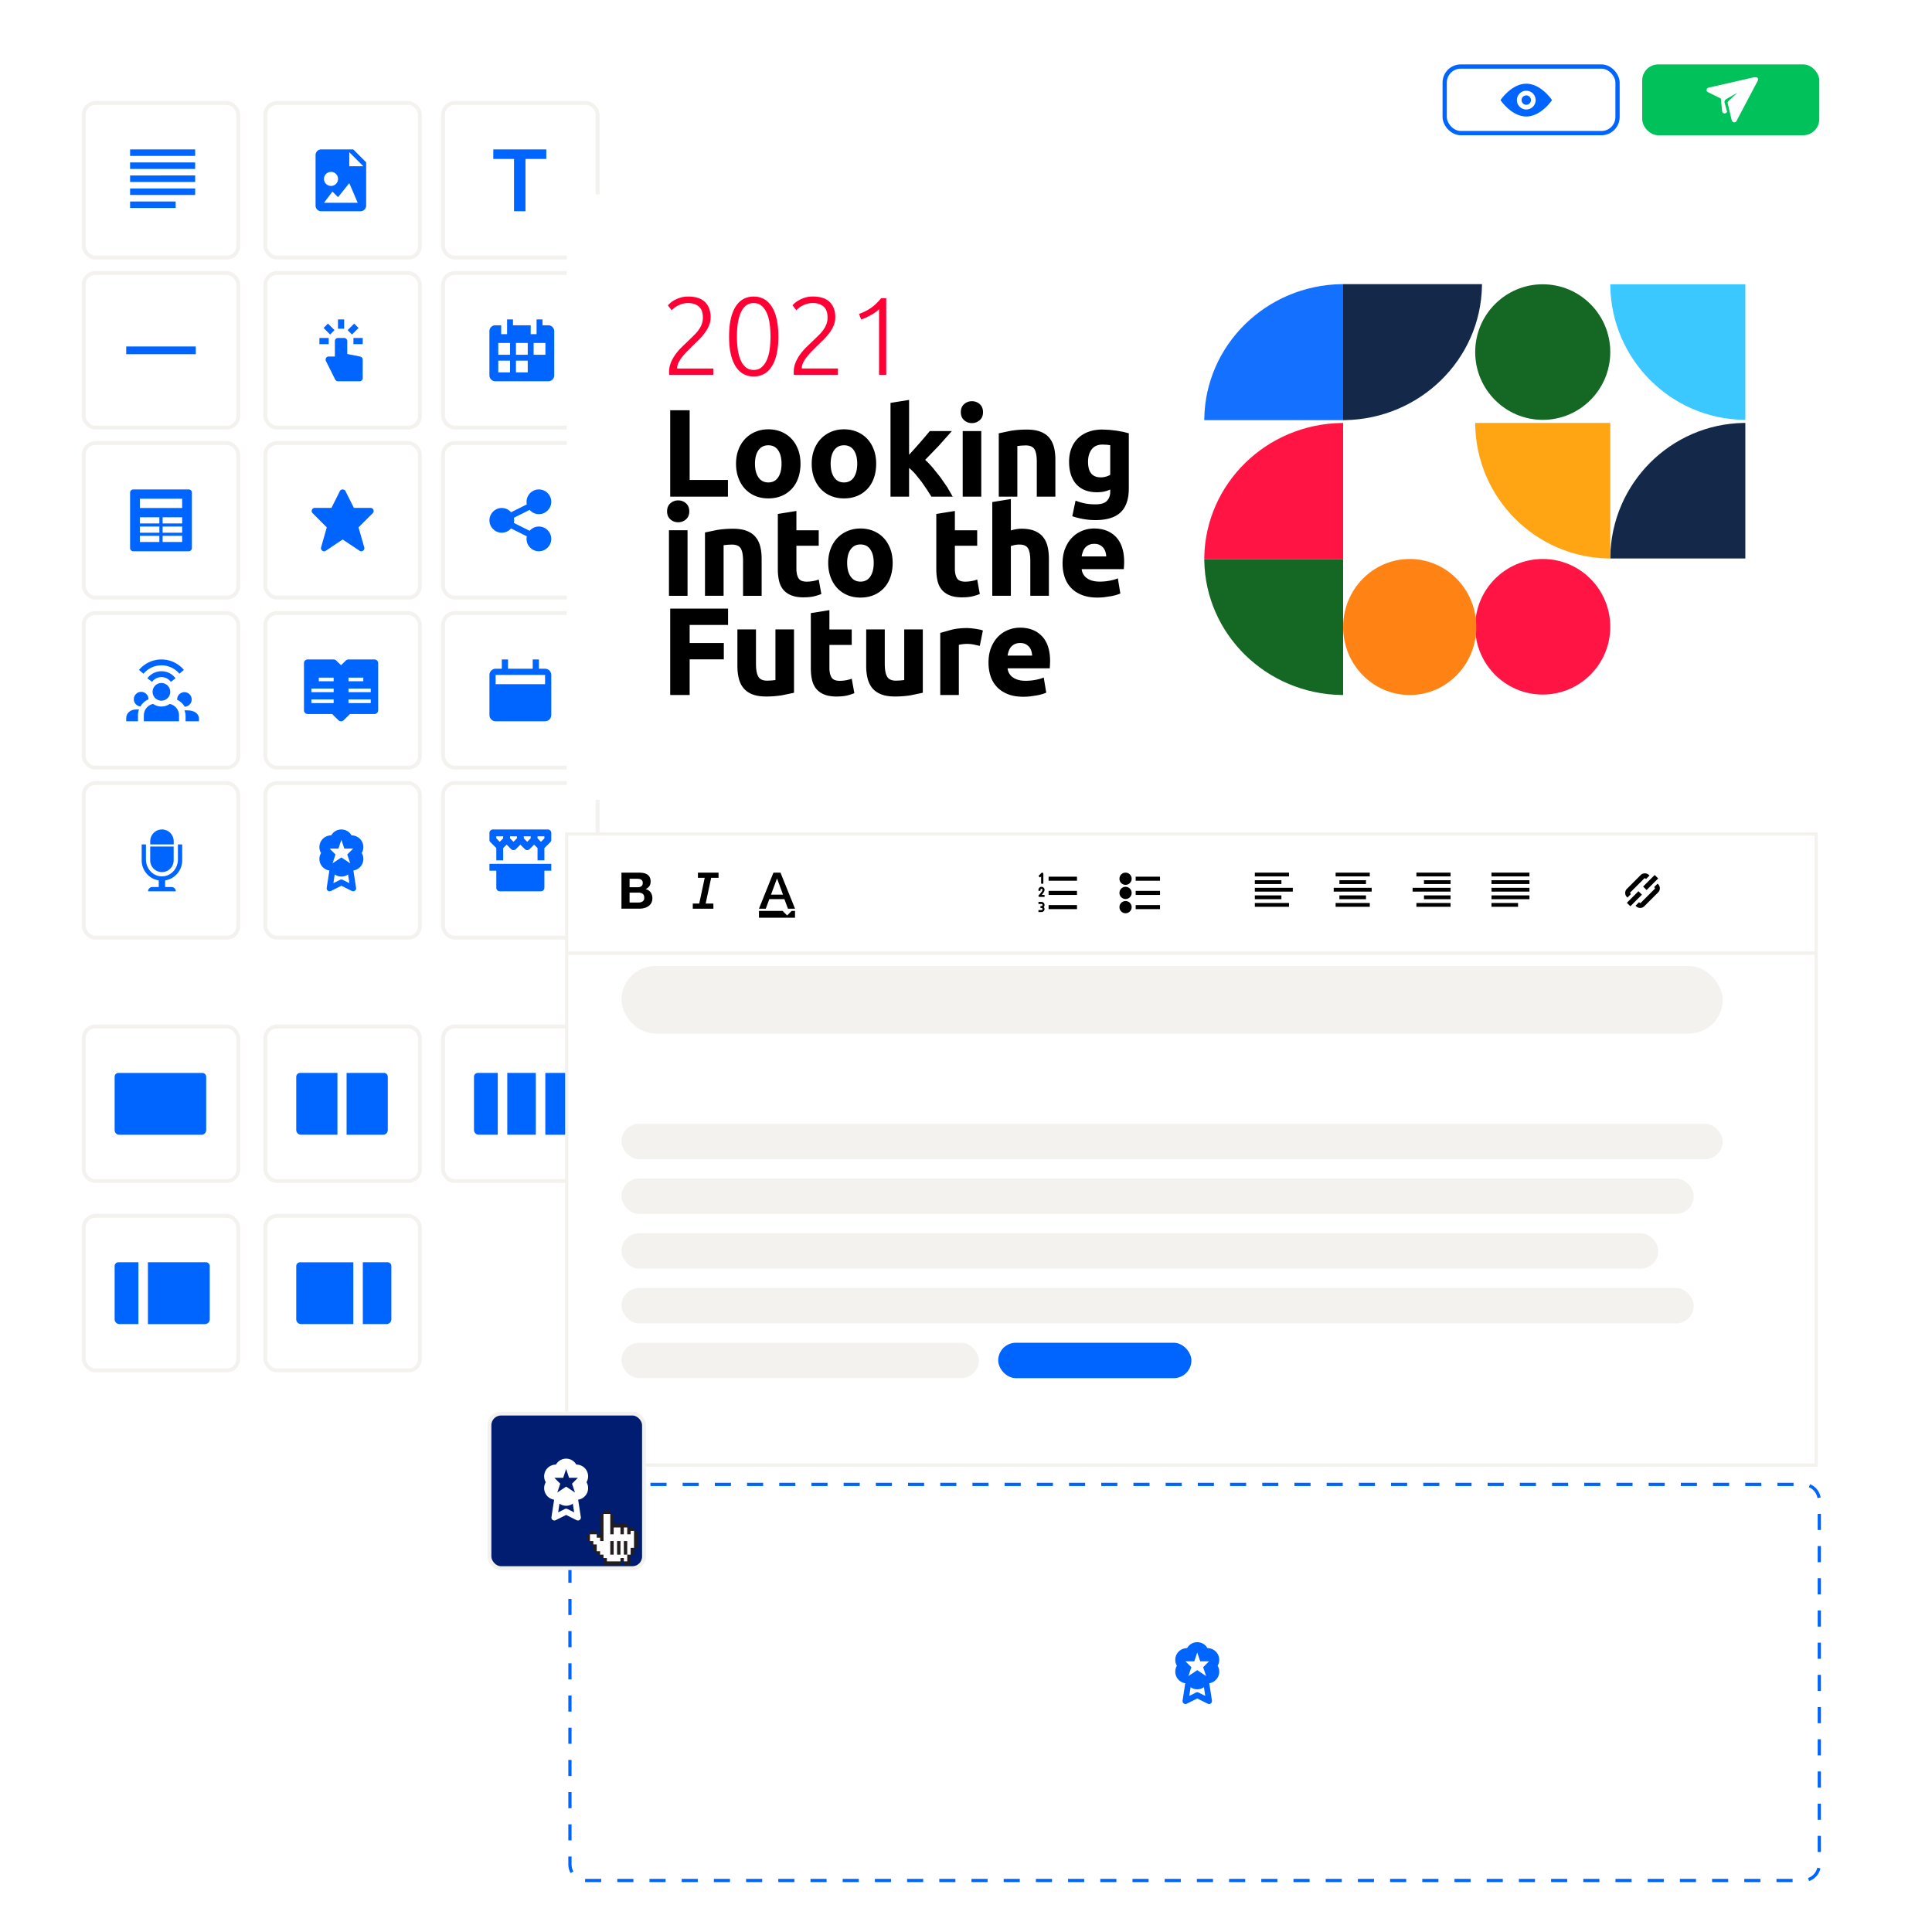 <svg xmlns="http://www.w3.org/2000/svg" xmlns:xlink="http://www.w3.org/1999/xlink" width="600" height="600" xmlns:v="https://vecta.io/nano"><style><![CDATA[.B{fill:#fff}.C{fill:#0064ff}.D{stroke:#f4f2ee}.E{mask:url(#I)}.F{stroke-width:1.2}.G{fill-rule:nonzero}.H{fill:#ff0034}.I{fill:#f4f2ee}]]></style><defs><filter x="-7.2%" y="-2.9%" width="114.4%" height="105.8%" id="A"><feOffset dy="1" in="SourceAlpha"/><feGaussianBlur stdDeviation="2"/><feColorMatrix values="0 0 0 0 0 0 0 0 0 0.161 0 0 0 0 0.349 0 0 0 0.1 0" result="C"/><feMerge><feMergeNode in="C"/><feMergeNode in="SourceGraphic"/></feMerge></filter><filter x="-10.4%" y="-21.3%" width="120.8%" height="142.6%" id="B"><feOffset dy="7" in="SourceAlpha"/><feGaussianBlur stdDeviation="7"/><feColorMatrix values="0 0 0 0 0 0 0 0 0 0.165 0 0 0 0 0.362 0 0 0 0.1 0" result="C"/><feMerge><feMergeNode in="C"/><feMergeNode in="SourceGraphic"/></feMerge></filter><path id="C" d="M0 .012h388.686v188H0z"/><filter x="-10.7%" y="-21.2%" width="121.4%" height="142.3%" id="D"><feOffset dy="7" in="SourceAlpha"/><feGaussianBlur stdDeviation="7"/><feColorMatrix values="0 0 0 0 0 0 0 0 0 0.165 0 0 0 0 0.362 0 0 0 0.1 0" result="C"/><feMerge><feMergeNode in="C"/><feMergeNode in="SourceGraphic"/></feMerge></filter><filter x="-6.2%" y="-19.5%" width="112.4%" height="139.0%" id="E"><feOffset dy="4" in="SourceAlpha"/><feGaussianBlur stdDeviation="4"/><feColorMatrix values="0 0 0 0 0 0 0 0 0 0.165 0 0 0 0 0.362 0 0 0 0.1 0" result="C"/><feMerge><feMergeNode in="C"/><feMergeNode in="SourceGraphic"/></feMerge></filter><filter x="-40.6%" y="-38.2%" width="181.2%" height="176.5%" id="F"><feOffset dy="1" in="SourceAlpha"/><feGaussianBlur stdDeviation="1"/><feColorMatrix values="0 0 0 0 0 0 0 0 0 0 0 0 0 0 0 0 0 0 0.3 0" result="C"/><feMerge><feMergeNode in="C"/><feMergeNode in="SourceGraphic"/></feMerge></filter><path id="G" d="M81.85 233.37l.914 2.743-2.743-1.83-2.743 1.83.914-2.743-1.83-1.83h2.743l.914-2.743.914 2.743h2.743l-1.83 1.83zm-1.42 7.868a.91.91 0 0 0-.817 0l-2.076 1.038.416-2.705c.594.413 1.307.656 2.07.656h.001c.76 0 1.474-.24 2.068-.655l.416 2.703-2.076-1.038zm5.913-8.326c.652-1.115.674-2.507.01-3.656-.646-1.12-1.856-1.817-3.157-1.817h-.015c-.64-1.125-1.835-1.84-3.162-1.84a3.63 3.63 0 0 0-3.162 1.841h-.014c-1.303 0-2.513.696-3.16 1.816-.663 1.15-.64 2.54.013 3.657-.653 1.118-.676 2.5-.013 3.657a3.65 3.65 0 0 0 2.606 1.771l-.83 5.404c-.052.338.09.677.365.878s.643.232.947.08l3.248-1.625 3.248 1.625a.92.92 0 0 0 .409.096c.2 0 .38-.06.54-.176.276-.2.417-.54.365-.878l-.83-5.404a3.65 3.65 0 0 0 2.604-1.771c.665-1.148.642-2.54-.01-3.658h0z"/><path id="H" d="M0 5.897h11.79v-1.18H0z"/></defs><g fill="none" fill-rule="evenodd"><g filter="url(#A)" transform="translate(26 31)"><g class="B D F"><rect width="48" height="48" rx="3.6"/><rect y="52.8" width="48" height="48" rx="3.6"/><rect x="56.4" y="52.8" width="48" height="48" rx="3.6"/><rect y="105.6" width="48" height="48" rx="3.6"/><rect x="56.4" y="105.6" width="48" height="48" rx="3.6"/><rect y="158.4" width="48" height="48" rx="3.6"/><rect x="56.4" y="158.4" width="48" height="48" rx="3.6"/><rect y="211.2" width="48" height="48" rx="3.6"/><rect x="56.4" y="211.2" width="48" height="48" rx="3.6"/><rect y="286.8" width="48" height="48" rx="3.6"/><rect x="56.4" y="286.8" width="48" height="48" rx="3.6"/><rect y="345.6" width="48" height="48" rx="3.6"/><rect x="56.4" y="345.6" width="48" height="48" rx="3.6"/><rect x="111.6" y="52.8" width="48" height="48" rx="3.6"/><rect x="111.6" y="105.6" width="48" height="48" rx="3.6"/><rect x="111.6" y="158.4" width="48" height="48" rx="3.6"/><rect x="111.6" y="211.2" width="48" height="48" rx="3.6"/><rect x="111.6" y="286.8" width="48" height="48" rx="3.6"/><rect x="111.6" width="48" height="48" rx="3.6"/></g><g transform="translate(56.4)"><rect width="48" height="48" rx="3.6" class="B D F"/><path d="M26.073 19.636v-4.364l4.364 4.364h-4.364zm-7.855 11.345l2.618-3.49 1.745 1.745 3.49-4.364 2.618 6.11H18.218zm2.182-9.6c1.203 0 2.182.977 2.182 2.182s-.978 2.182-2.182 2.182a2.18 2.18 0 1 1 0-4.364h0zm6.907-6.982h-9.96a1.75 1.75 0 0 0-1.745 1.745v15.71a1.75 1.75 0 0 0 1.745 1.745h12.218a1.75 1.75 0 0 0 1.745-1.745V18.402L27.307 14.4z" class="C"/></g><g class="C"><path d="M127.2 14.4h16.457v2.966h-6.463V33.6h-3.56V17.366H127.2z"/><path d="M34.8 75.6H13.2V78h21.6z"/><g transform="translate(14.4 120)"><path d="M16.168 5.76H3.032V2.88h13.137v2.88zm0 4.8h-6.063V8.64h6.063v1.92zm0 2.88h-6.063v-1.92h6.063v1.92zm0 2.88h-6.063V14.4h6.063v1.92zm-7.074-5.76H3.032V8.64h6.063v1.92zm0 2.88H3.032v-1.92h6.063v1.92zm0 2.88H3.032V14.4h6.063v1.92zM1.01 0C.453 0 0 .43 0 .96v17.28c0 .53.453.96 1.01.96h17.18c.558 0 1.01-.43 1.01-.96V.96c0-.53-.453-.96-1.01-.96H1.01z"/></g><path d="M85.66 139.038l-5.24-3.493-5.24 3.493a.96.96 0 0 1-1.459-1.065l1.768-6.19-4.41-4.41a.96.96 0 0 1-.209-1.048c.15-.36.5-.595.89-.595h5.178l2.62-5.24c.326-.65 1.396-.65 1.722 0l2.62 5.24h5.178c.39 0 .74.235.89.595a.96.96 0 0 1-.209 1.048l-4.41 4.41 1.768 6.19a.96.96 0 0 1-.925 1.227c-.186 0-.37-.054-.534-.162z"/><g transform="translate(13.2 172.8)"><path d="M5.36 4.436l-1.393-1.18C5.703 1.187 8.245 0 10.94 0A9.09 9.09 0 0 1 17.9 3.243l-1.39 1.18a7.28 7.28 0 0 0-5.57-2.596c-2.155 0-4.19.95-5.58 2.608"/><path d="M13.856 6.95c-.696-.93-1.76-1.465-2.917-1.465A3.61 3.61 0 0 0 8.023 6.95l-1.458-1.1c1.028-1.374 2.662-2.193 4.373-2.193 1.738 0 3.332.8 4.375 2.196L13.856 6.95z"/><path d="M3.644 17.37c0-.642.116-1.255.32-1.83h-.926C1.36 15.543 0 16.603 0 18.286v.914h3.644v-1.83z"/><path d="M6.917 12.35c.001-1.27-1.02-2.294-2.278-2.294s-2.277 1.023-2.277 2.286c0 1.18.894 2.14 2.036 2.262.58-.993 1.46-1.787 2.518-2.254"/><path d="M5.467 19.2H16.4v-1.83c0-1.752-1.23-3.212-2.867-3.57-.738.517-1.633.827-2.6.827s-1.86-.31-2.6-.827c-1.638.357-2.867 1.818-2.867 3.57v1.83z"/><path d="M13.667 10.057a2.74 2.74 0 0 1-2.733 2.743 2.74 2.74 0 1 1 0-5.486 2.74 2.74 0 0 1 2.733 2.743"/><path d="M18.07 10.165a2.26 2.26 0 0 0-2.258 2.263c0 .032.008.062.01.093.976.472 1.787 1.227 2.33 2.162 1.21-.044 2.178-1.033 2.178-2.255a2.26 2.26 0 0 0-2.26-2.263"/><path d="M19.126 15.812H18.07c.232.53.363 1.1.363 1.694V19.2h4.154v-.847c0-1.56-1.55-2.54-3.462-2.54"/></g><g transform="translate(126 120)"><path d="M15.36 11.52c-1.152 0-2.175.52-2.88 1.327l-4.887-2.444c.056-.26.087-.527.087-.803s-.032-.543-.087-.803l4.887-2.444c.705.806 1.728 1.327 2.88 1.327 2.118 0 3.84-1.722 3.84-3.84S17.478 0 15.36 0s-3.84 1.722-3.84 3.84c0 .276.032.543.087.803L6.72 7.087C6.015 6.28 4.992 5.76 3.84 5.76 1.722 5.76 0 7.482 0 9.6s1.722 3.84 3.84 3.84c1.152 0 2.175-.52 2.88-1.327l4.887 2.444c-.056.26-.087.527-.087.803 0 2.118 1.722 3.84 3.84 3.84s3.84-1.722 3.84-3.84-1.722-3.84-3.84-3.84"/></g><path d="M10.803 301.2c-.665 0-1.203.53-1.203 1.2v16.533c0 .815.637 1.477 1.422 1.477H36.61c.786 0 1.422-.662 1.422-1.477V302.4a1.2 1.2 0 0 0-1.203-1.19H10.803z"/><path d="M78.794 301.2v19.2H67.422c-.785 0-1.422-.662-1.422-1.477h0V302.4c0-.66.54-1.2 1.204-1.2h11.6zm14.433 0c.67 0 1.204.533 1.204 1.2h0v16.533c0 .815-.637 1.477-1.422 1.477h0-11.372v-19.2z"/><path d="M140.4 301.2v19.2h-8.86v-19.2h8.86zm-11.815 0v19.2h-5.908a1.48 1.48 0 0 1-1.477-1.477h0V302.4c0-.66.54-1.2 1.203-1.2h6.182zm20.95 0c.672 0 1.203.533 1.203 1.2h0v16.533a1.48 1.48 0 0 1-1.477 1.477h0-5.908v-19.2z"/><path d="M16.985 360v19.2h-5.908a1.48 1.48 0 0 1-1.477-1.477h0V361.2c0-.66.54-1.2 1.203-1.2h6.182zm20.953 0c.667 0 1.2.533 1.2 1.2h0v16.533a1.48 1.48 0 0 1-1.477 1.477h0-17.723V360z"/><path d="M83.723 360v19.2H67.477A1.48 1.48 0 0 1 66 377.723h0V361.2a1.19 1.19 0 0 1 1.19-1.19h16.533zm10.62 0a1.19 1.19 0 0 1 1.195 1.19h0v16.533a1.48 1.48 0 0 1-1.477 1.477h0-7.385V360z"/><g transform="translate(14.4 14.4)"><path d="M0 2.024h20.21V.003H0z"/><path d="M0 6.066h20.21v-2.02H0z"/><path d="M0 10.108h20.21v-2.02H0z"/><path d="M0 14.15h20.21v-2.02H0z"/><path d="M0 18.193h14.147v-2.02H0z"/></g><g transform="translate(73.2 67.2)"><path d="M12.668 11.54l-4.028-.805V6.72a.96.96 0 0 0-.96-.96H5.76a.96.96 0 0 0-.96.96v4.8H2.88a.96.96 0 0 0-.859 1.39l2.88 5.76a.96.96 0 0 0 .859.53h6.72a.96.96 0 0 0 .96-.96v-5.76a.96.96 0 0 0-.772-.941"/><path d="M2.88 7.68H0V5.76h2.88z"/><path d="M3.326 4.684L1.3 2.648 2.647 1.29l2.036 2.036z"/><path d="M5.76 0h1.92v2.88H5.76z"/><path d="M8.756 3.326L10.793 1.3l1.357 1.357-2.037 2.037z"/><path d="M10.56 5.76h2.88v1.92h-2.88z"/></g><path d="M139.724 78.17h3.66v-3.657h-3.66v3.657zm-5.49 0h3.66v-3.657h-3.66v3.657zm0 5.485h3.66V80h-3.66v3.657zm-5.49-5.485h3.66v-3.657h-3.66v3.657zm0 5.485h3.66V80h-3.66v3.657zM144.3 69.03h-1.83V67.2h-1.83v4.57h-1.83V69.03h-5.5V67.2h-1.83v4.57h-1.83V69.03h-1.83a1.83 1.83 0 0 0-1.83 1.829V84.57a1.83 1.83 0 0 0 1.83 1.829h16.47c1.01 0 1.83-.82 1.83-1.83V70.857a1.83 1.83 0 0 0-1.83-1.829z"/><g transform="translate(68.4 172.8)"><path d="M18.432 6.776h-4.608v-1.13h4.608v1.13zm2.304 3.388h-6.912v-1.13h6.912v1.13zm0 3.388h-6.912v-1.13h6.912v1.13zM9.216 6.776H4.608v-1.13h4.608v1.13zm0 3.388H2.303v-1.13h6.913v1.13zm0 3.388H2.303v-1.13h6.913v1.13zM21.888 0h-8.064c-.305 0-.598.12-.814.33l-1.5 1.46-1.5-1.46C9.814.12 9.52 0 9.216 0H1.152C.516 0 0 .506 0 1.13v14.682c0 .623.516 1.13 1.152 1.13H8.74l1.966 1.928a1.16 1.16 0 0 0 1.629 0L14.3 16.94h7.587c.636 0 1.152-.506 1.152-1.13V1.13c0-.623-.516-1.13-1.152-1.13h0z"/></g><g transform="translate(126 172.8)"><path d="M1.92 4.8h15.36v2.88H1.92V4.8zm15.36-1.92h-1.92V0h-1.92v2.88H5.76V0H3.84v2.88H1.92C.86 2.88 0 3.742 0 4.8v12.48c0 1.06.86 1.92 1.92 1.92h15.36c1.06 0 1.92-.86 1.92-1.92V4.8c0-1.058-.86-1.92-1.92-1.92h0z"/></g><use xlink:href="#G"/><path d="M19.324 230.234v4.655c0 2.914 2.223 5.276 4.966 5.276s4.966-2.362 4.966-5.276v-4.655h1.324v4.966c0 3.136-2.295 5.735-5.296 6.212l-.001 2.063 1.987.001c.686 0 1.25.52 1.317 1.19l.007.135h-8.607c0-.73.593-1.324 1.324-1.324l1.986-.001v-2.063C20.294 240.935 18 238.336 18 235.2v-4.966h1.324zm8.607.662v4.303a3.64 3.64 0 1 1-7.283 0v-4.303h7.283zM24.3 225.6a3.64 3.64 0 0 1 3.641 3.641v.993h-7.283v-.993a3.64 3.64 0 0 1 3.641-3.641z" class="G"/><g transform="translate(126 225.6)"><path d="M2.133 2.133h2.133v.625L3.2 3.825 2.133 2.758v-.625zm14.933.625L16 3.825l-1.067-1.067v-.625h2.133v.625zm-5.333 1.067l-1.067-1.067v-.625H12.8v.625l-1.067 1.067zm-4.267 0L6.4 2.758v-.625h2.133v.625L7.467 3.825zM2.133 9.587h2.133V5.775l1.067-1.067 1.38 1.38c.417.417 1.09.417 1.508 0l1.38-1.38 1.38 1.38c.417.417 1.09.417 1.508 0l1.38-1.38 1.067 1.067v3.812h2.133V5.775l1.82-1.82A1.06 1.06 0 0 0 19.2 3.2V1.067C19.2.478 18.722 0 18.133 0H1.067C.478 0 0 .478 0 1.067V3.2c0 .284.113.555.313.754l1.82 1.82v3.812z"/><path d="M0 10.667V12.8h2.133v5.328c0 .59.478 1.067 1.067 1.067H16c.59 0 1.067-.478 1.067-1.067V12.8H19.2v-2.133H0z"/></g></g></g><g filter="url(#B)" transform="translate(176 53)"><g transform="translate(0 .36)"><mask id="I" class="B"><use xlink:href="#C"/></mask><use xlink:href="#C" class="B"/><g class="G E"><path d="M50.065 93.88v-5.188H38.178V67.047h-6.04V93.88h17.927zm12.545.542c1.523 0 2.898-.258 4.124-.774a9.06 9.06 0 0 0 3.156-2.188c.878-.942 1.55-2.078 2.013-3.407s.697-2.794.697-4.395-.245-3.06-.736-4.375-1.175-2.44-2.052-3.37-1.93-1.652-3.156-2.168-2.575-.774-4.046-.774c-1.446 0-2.78.258-4.008.774a9.39 9.39 0 0 0-3.175 2.168c-.89.93-1.588 2.052-2.09 3.37s-.755 2.775-.755 4.375.245 3.065.736 4.395 1.175 2.465 2.052 3.407a9.06 9.06 0 0 0 3.156 2.188c1.226.516 2.588.774 4.085.774zm0-4.956c-1.316 0-2.336-.523-3.06-1.568s-1.084-2.46-1.084-4.24.36-3.18 1.084-4.2 1.742-1.53 3.06-1.53 2.33.5 3.04 1.53 1.065 2.42 1.065 4.2-.355 3.194-1.065 4.24-1.723 1.568-3.04 1.568zm23.503 4.956c1.523 0 2.898-.258 4.124-.774a9.06 9.06 0 0 0 3.156-2.188c.878-.942 1.55-2.078 2.013-3.407s.697-2.794.697-4.395-.245-3.06-.736-4.375-1.175-2.44-2.052-3.37-1.93-1.652-3.156-2.168-2.575-.774-4.046-.774c-1.446 0-2.78.258-4.008.774a9.39 9.39 0 0 0-3.175 2.168c-.89.93-1.588 2.052-2.09 3.37s-.755 2.775-.755 4.375.245 3.065.736 4.395 1.175 2.465 2.052 3.407a9.06 9.06 0 0 0 3.156 2.188c1.226.516 2.588.774 4.085.774zm0-4.956c-1.316 0-2.336-.523-3.06-1.568s-1.084-2.46-1.084-4.24.36-3.18 1.084-4.2 1.742-1.53 3.06-1.53 2.33.5 3.04 1.53 1.065 2.42 1.065 4.2-.355 3.194-1.065 4.24-1.723 1.568-3.04 1.568zm20.212 4.414v-8.906c.645.516 1.297 1.15 1.955 1.897l1.878 2.343 1.684 2.44 1.413 2.226h6.62l-1.626-2.827-2.13-3.098-2.4-3c-.826-.968-1.626-1.8-2.4-2.497l4.28-4.433 4.008-4.51h-6.853l-1.297 1.55-1.607 1.878-1.762 1.994-1.762 1.936V63.833l-5.77.93V93.88h5.77zm19.515-22.845c.93 0 1.736-.303 2.42-.9s1.026-1.44 1.026-2.497-.342-1.89-1.026-2.497-1.49-.9-2.42-.9-1.736.303-2.42.9-1.026 1.44-1.026 2.497.342 1.89 1.026 2.497 1.49.9 2.42.9zm2.904 22.845V73.513h-5.77V93.88h5.77zm11.2 0V78.16l1.24-.136 1.316-.058c1.342 0 2.26.387 2.75 1.162s.736 2.09.736 3.95h0V93.88h5.77v-11.5c0-1.394-.142-2.66-.426-3.795s-.76-2.117-1.433-2.943-1.58-1.465-2.73-1.917-2.588-.678-4.317-.678c-1.704 0-3.33.123-4.88.368l-3.795.794v19.67h5.77zm24.24 7.28c3.536 0 6.15-.807 7.84-2.42s2.536-4.085 2.536-7.415h0V74.2l-1.762-.445-2.072-.368-2.188-.252-2.15-.097c-1.626 0-3.085.24-4.375.716s-2.38 1.155-3.272 2.033-1.568 1.93-2.033 3.156-.697 2.588-.697 4.085c0 2.994.75 5.324 2.246 6.99s3.653 2.497 6.466 2.497c.774 0 1.49-.07 2.15-.213s1.297-.355 1.917-.64h0v.736c0 1.136-.342 2.065-1.026 2.788s-1.852 1.084-3.504 1.084c-1.265 0-2.394-.103-3.388-.3a16.91 16.91 0 0 1-2.846-.852h0L157 99.96c1.058.36 2.207.652 3.446.87a21.28 21.28 0 0 0 3.717.329zm1.626-13.28c-2.607 0-3.91-1.613-3.91-4.84 0-1.55.374-2.827 1.123-3.833s1.884-1.5 3.407-1.5l1.355.058 1.007.136v9.215c-.36.207-.8.387-1.316.542s-1.07.232-1.665.232zM34.616 101.835c.93 0 1.736-.303 2.42-.9s1.026-1.44 1.026-2.497-.342-1.89-1.026-2.497-1.49-.9-2.42-.9-1.736.303-2.42.9-1.026 1.44-1.026 2.497.342 1.89 1.026 2.497 1.49.9 2.42.9zm2.904 22.845v-20.367h-5.77v20.367h5.77zm11.2 0v-15.72l1.24-.136 1.316-.058c1.342 0 2.26.387 2.75 1.162s.736 2.09.736 3.95h0v10.803h5.77v-11.5c0-1.394-.142-2.66-.426-3.795s-.76-2.117-1.433-2.943-1.58-1.465-2.73-1.917-2.588-.678-4.317-.678c-1.704 0-3.33.123-4.88.368L42.94 105v19.67h5.77zm24.897.465c1.24 0 2.284-.103 3.136-.3s1.626-.452 2.323-.736h0l-.813-4.492c-.542.207-1.142.368-1.8.484s-1.297.174-1.917.174c-1.29 0-2.15-.36-2.575-1.084s-.64-1.69-.64-2.904h0v-7.163h6.93v-4.8h-6.93v-6.002l-5.77.93v17.114c0 1.316.123 2.517.368 3.6s.678 2.007 1.297 2.768 1.446 1.355 2.478 1.78 2.336.64 3.91.64zm17.618.077c1.523 0 2.898-.258 4.124-.774a9.06 9.06 0 0 0 3.156-2.188c.878-.942 1.55-2.078 2.013-3.407s.697-2.794.697-4.395-.245-3.06-.736-4.375-1.175-2.44-2.052-3.37-1.93-1.652-3.156-2.168-2.575-.774-4.046-.774c-1.446 0-2.78.258-4.008.774a9.39 9.39 0 0 0-3.175 2.168c-.89.93-1.588 2.052-2.09 3.37s-.755 2.775-.755 4.375.245 3.065.736 4.395 1.175 2.465 2.052 3.407a9.06 9.06 0 0 0 3.156 2.188c1.226.516 2.588.774 4.085.774zm0-4.956c-1.316 0-2.336-.523-3.06-1.568s-1.084-2.46-1.084-4.24.36-3.18 1.084-4.2 1.742-1.53 3.06-1.53 2.33.5 3.04 1.53 1.065 2.42 1.065 4.2-.355 3.194-1.065 4.24-1.723 1.568-3.04 1.568zm31.596 4.88c1.24 0 2.284-.103 3.136-.3s1.626-.452 2.323-.736h0l-.813-4.492c-.542.207-1.142.368-1.8.484s-1.297.174-1.917.174c-1.29 0-2.15-.36-2.575-1.084s-.64-1.69-.64-2.904h0v-7.163h6.93v-4.8h-6.93v-6.002l-5.77.93v17.114c0 1.316.123 2.517.368 3.6s.678 2.007 1.297 2.768 1.446 1.355 2.478 1.78 2.336.64 3.91.64zm15.1-.465v-15.488l1.22-.3a7.4 7.4 0 0 1 1.452-.136c1.29 0 2.175.387 2.652 1.162s.716 2.09.716 3.95h0v10.803h5.77v-11.5c0-1.394-.136-2.66-.407-3.795s-.736-2.117-1.394-2.943-1.536-1.465-2.633-1.917-2.472-.678-4.124-.678c-.568 0-1.155.058-1.762.174s-1.104.24-1.49.368h0v-9.757l-5.77.93v29.117h5.77zm26.833.542a20.34 20.34 0 0 0 2.168-.116l2.033-.3c.632-.116 1.207-.252 1.723-.407s.93-.3 1.24-.465h0l-.774-4.685c-.645.284-1.478.523-2.497.716s-2.06.3-3.117.3c-1.652 0-2.97-.348-3.95-1.045a3.83 3.83 0 0 1-1.665-2.827H173l.077-1.065.04-1.104c0-3.433-.84-6.034-2.517-7.802s-3.962-2.652-6.853-2.652a9.76 9.76 0 0 0-3.62.697 9.1 9.1 0 0 0-3.117 2.052c-.903.903-1.633 2.033-2.188 3.388s-.832 2.936-.832 4.743c0 1.497.213 2.89.64 4.182s1.084 2.407 1.975 3.35 2.013 1.684 3.37 2.226 2.95.813 4.782.813zm2.788-12.778h-7.628a8.26 8.26 0 0 1 .368-1.452c.168-.478.407-.897.716-1.258a3.44 3.44 0 0 1 1.162-.871c.465-.22 1.02-.33 1.665-.33.67 0 1.233.116 1.684.348s.826.53 1.123.89.516.774.658 1.24.226.942.252 1.433h0zM38.178 155.48v-11.074h10.61v-5.072h-10.61v-5.614h11.926v-5.072H32.138v26.833h6.04zm23.735.465c1.704 0 3.33-.123 4.88-.368l3.795-.794v-19.67h-5.77v15.72l-1.24.136-1.316.058c-1.342 0-2.26-.413-2.75-1.24s-.736-2.168-.736-4.027h0v-10.648h-5.77v11.345c0 1.394.142 2.672.426 3.833s.76 2.162 1.433 3 1.58 1.49 2.73 1.955 2.588.697 4.317.697zm21.954 0c1.24 0 2.284-.103 3.136-.3s1.626-.452 2.323-.736h0l-.813-4.492c-.542.207-1.142.368-1.8.484s-1.297.174-1.917.174c-1.29 0-2.15-.36-2.575-1.084s-.64-1.69-.64-2.904h0v-7.163h6.93v-4.8h-6.93v-6.002l-5.77.93v17.114c0 1.316.123 2.517.368 3.6s.678 2.007 1.297 2.768 1.446 1.355 2.478 1.78 2.336.64 3.91.64zm18.044 0c1.704 0 3.33-.123 4.88-.368l3.795-.794v-19.67h-5.77v15.72l-1.24.136-1.316.058c-1.342 0-2.26-.413-2.75-1.24s-.736-2.168-.736-4.027h0v-10.648h-5.77v11.345c0 1.394.142 2.672.426 3.833s.76 2.162 1.433 3 1.58 1.49 2.73 1.955 2.588.697 4.317.697zm19.863-.465v-15.565c.258-.077.64-.148 1.142-.213a10.42 10.42 0 0 1 1.297-.097c.8 0 1.55.07 2.246.213l1.82.407.968-4.763c-.3-.13-.684-.24-1.123-.33l-1.316-.232-1.316-.155-1.123-.058c-1.73 0-3.298.16-4.704.484l-3.66 1.026v19.283h5.77zm19.98.542a20.34 20.34 0 0 0 2.168-.116l2.033-.3c.632-.116 1.207-.252 1.723-.407s.93-.3 1.24-.465h0l-.774-4.685c-.645.284-1.478.523-2.497.716s-2.06.3-3.117.3c-1.652 0-2.97-.348-3.95-1.045a3.83 3.83 0 0 1-1.665-2.827H150l.077-1.065.04-1.104c0-3.433-.84-6.034-2.517-7.802s-3.962-2.652-6.853-2.652a9.76 9.76 0 0 0-3.62.697 9.1 9.1 0 0 0-3.117 2.052c-.903.903-1.633 2.033-2.188 3.388s-.832 2.936-.832 4.743c0 1.497.213 2.89.64 4.182s1.084 2.407 1.975 3.35 2.013 1.684 3.37 2.226 2.95.813 4.782.813zm2.788-12.778h-7.628a8.26 8.26 0 0 1 .368-1.452c.168-.478.407-.897.716-1.258a3.44 3.44 0 0 1 1.162-.871c.465-.22 1.02-.33 1.665-.33.67 0 1.233.116 1.684.348s.826.53 1.123.89.516.774.658 1.24.226.942.252 1.433h0z" fill="#000"/><path d="M45.514 56.04v-1.956H34.29v-.07c0-.55.132-1.104.395-1.665s.618-1.133 1.064-1.716a20.57 20.57 0 0 1 1.51-1.75l1.733-1.733 2.094-2.06a18.5 18.5 0 0 0 1.836-2.128c.538-.732.967-1.493 1.287-2.282s.48-1.63.48-2.523c0-2.013-.583-3.586-1.75-4.72s-2.906-1.7-5.217-1.7c-.87 0-1.66.11-2.368.326s-1.333.475-1.87.772-.984.6-1.338.91l-.738.704 1.167 1.544a11.52 11.52 0 0 1 .652-.583c.297-.252.658-.498 1.08-.738s.92-.452 1.493-.635 1.224-.275 1.956-.275c1.304 0 2.385.35 3.243 1.047s1.287 1.848 1.287 3.45c0 .732-.114 1.407-.343 2.025a7.56 7.56 0 0 1-.927 1.75 12.39 12.39 0 0 1-1.356 1.596l-1.63 1.596-2.145 2.06a17.55 17.55 0 0 0-2.025 2.299c-.606.824-1.104 1.7-1.493 2.625s-.583 1.928-.583 3.003l.017.566.017.257h13.694zm12.56.515c2.425 0 4.307-1.064 5.646-3.192s2.008-5.194 2.008-9.198c0-4.027-.67-7.104-2.008-9.232s-3.22-3.192-5.646-3.192c-2.448 0-4.336 1.064-5.663 3.192s-1.99 5.205-1.99 9.232c0 4.004.67 7.07 2.008 9.198s3.22 3.192 5.646 3.192zm0-2.025c-1.007 0-1.842-.286-2.505-.858s-1.195-1.333-1.596-2.282-.686-2.048-.858-3.295-.257-2.557-.257-3.93.086-2.683.257-3.93.458-2.35.858-3.312.932-1.727 1.596-2.3 1.5-.858 2.505-.858c.984 0 1.808.286 2.47.858s1.2 1.338 1.613 2.3.704 2.065.875 3.312.257 2.557.257 3.93-.086 2.683-.257 3.93-.463 2.345-.875 3.295-.95 1.7-1.613 2.282-1.487.858-2.47.858zm26.152 1.5v-1.956H73.004v-.07c0-.55.132-1.104.395-1.665s.618-1.133 1.064-1.716a20.57 20.57 0 0 1 1.51-1.75l1.733-1.733 2.094-2.06a18.5 18.5 0 0 0 1.836-2.128c.538-.732.967-1.493 1.287-2.282s.48-1.63.48-2.523c0-2.013-.583-3.586-1.75-4.72s-2.906-1.7-5.217-1.7c-.87 0-1.66.11-2.368.326s-1.333.475-1.87.772-.984.6-1.338.91l-.738.704 1.167 1.544a11.52 11.52 0 0 1 .652-.583c.297-.252.658-.498 1.08-.738s.92-.452 1.493-.635 1.224-.275 1.956-.275c1.304 0 2.385.35 3.243 1.047S81 36.66 81 38.262c0 .732-.114 1.407-.343 2.025a7.56 7.56 0 0 1-.927 1.75 12.39 12.39 0 0 1-1.356 1.596l-1.63 1.596-2.145 2.06a17.55 17.55 0 0 0-2.025 2.299c-.606.824-1.104 1.7-1.493 2.625s-.583 1.928-.583 3.003l.017.566.017.257h13.694zm14.998 0V32.256h-1.58c-1.052 1.28-2.116 2.294-3.192 3.037s-2.3 1.356-3.672 1.836h0l.652 1.716a10.83 10.83 0 0 0 1.647-.635l1.58-.824c.503-.286.955-.578 1.356-.875s.726-.583.978-.858h0V56.04h2.23z" class="H"/></g><g opacity=".92" class="E"><g transform="translate(198 27.88)"><g transform="translate(83.6)"><path d="M84.432 42.15V.048H42.484l.004.495c.368 22.8 18.724 41.232 41.45 41.602l.493.004z" fill="#2ac2ff"/><path d="M84.432 43.1v42.1H42.484l.004-.495c.368-22.8 18.724-41.232 41.45-41.602l.493-.004z" fill="#00173a"/><path d="M42.484 85.21v-42.1H.536l.004.495c.368 22.8 18.724 41.232 41.45 41.602l.493.004z" fill="#ff9d00"/><ellipse fill="#005b11" cx="21.51" cy="21.098" rx="20.974" ry="21.05"/><ellipse cx="21.51" cy="106.41" rx="20.974" ry="21.05" class="H"/></g><path d="M43.12 127.6V85.36H0l.004.497c.38 22.885 19.247 41.368 42.61 41.74l.507.004z" fill="#005b11"/><path d="M43.12 0v42.24H0l.004-.497C.383 18.858 19.25.375 42.613.004L43.12 0z" class="C"/><path d="M43.12 42.24V0h43.12l-.004.497c-.38 22.885-19.247 41.368-42.61 41.74l-.507.004z" fill="#00173a"/><path d="M43.12 43.12v42.24H0l.004-.497c.38-22.885 19.247-41.368 42.61-41.74l.507-.004z" class="H"/><ellipse fill="#ff7800" transform="matrix(1 0 0 -1 0 212.96)" cx="63.8" cy="106.48" rx="20.68" ry="21.12"/></g></g><path d="M-65.63 91.24c22.677 14.007 36.582 47.583 41.716 100.727l.153 1.616-125.84 2.377c.232-25.662 2.86-46.032 7.886-61.11 2.568-7.704 11.22-21.423 25.954-41.16l.284-.378c19.29 1.022 35.964.168 49.787-2.06l.06-.01z" fill="#ff9d00" class="E"/></g></g><g filter="url(#D)" transform="translate(176 252)"><path d="M0 0h388v196H0z" class="B D"/><g transform="translate(17 12)" fill="#000"><g transform="translate(221.198)"><path d="M11.2.002H.59v1.18H11.2z"/><path d="M10.02 2.36H1.768v1.18h8.253z"/><use xlink:href="#H"/><path d="M1.768 8.254h8.253v-1.18H1.768z"/><path d="M.59 10.612H11.2v-1.18H.59z"/></g><g transform="translate(270.193)"><path d="M0 1.18h11.79V.002H0z"/><path d="M0 3.54h11.79V2.36H0z"/><use xlink:href="#H"/><use xlink:href="#H" y="2.357"/><path d="M0 10.612h8.253v-1.18H0z"/></g><g transform="translate(311.5)"><path d="M.92 7.752L2 6.67l-.18-.18c-.065-.065-.075-.14-.075-.18s.01-.115.075-.18l4.32-4.32c.065-.065.14-.074.18-.074s.116.01.18.074l.18.18L7.76.912l-.18-.18C6.907.058 5.733.06 5.06.73L.74 5.052C.404 5.388.22 5.835.22 6.31a1.77 1.77 0 0 0 .522 1.261l.18.18z"/><path d="M10.28 3.432L9.2 4.51l.18.18c.1.1.1.26 0 .36L5.06 9.37c-.065.065-.14.075-.18.075s-.115-.01-.18-.075l-.18-.18-1.08 1.08.18.18a1.77 1.77 0 0 0 1.26.522 1.77 1.77 0 0 0 1.26-.522l4.32-4.32c.694-.695.694-1.825 0-2.52l-.18-.18z"/><path d="M6.86 5.412L5.78 4.33l3.6-3.6 1.08 1.08z"/><path d="M1.82 10.45L.74 9.37l3.6-3.6 1.08 1.08z"/></g><g transform="translate(196.7)"><path d="M10.61.002H0v1.18h10.61z"/><path d="M8.253 2.36H0v1.18h8.253z"/><use xlink:href="#H"/><path d="M8.253 7.075H0v1.18h8.253z"/><path d="M0 10.612h10.61v-1.18H0z"/></g><g transform="translate(245.695)"><path d="M1.18 1.18h10.61V.002H1.18z"/><path d="M3.537 3.54h8.253V2.36H3.537z"/><use xlink:href="#H"/><path d="M3.537 8.254h8.253v-1.18H3.537z"/><path d="M1.18 10.612h10.61v-1.18H1.18z"/></g><path d="M2.52 4.533h2.553c.45 0 .82-.105 1.108-.314s.433-.55.433-1.02c0-.26-.048-.476-.144-.643s-.225-.298-.385-.392a1.65 1.65 0 0 0-.554-.196 3.76 3.76 0 0 0-.65-.055H2.52v2.62zM0 0h5.394a7.3 7.3 0 0 1 1.493.141c.45.094.835.248 1.156.463s.57.5.746.855.265.795.265 1.318c0 .565-.13 1.035-.393 1.412s-.65.685-1.164.925c.706.2 1.233.546 1.58 1.043S9.6 7.252 9.6 7.953c0 .565-.112 1.054-.337 1.467a2.88 2.88 0 0 1-.907 1.012c-.38.26-.813.455-1.3.58a5.99 5.99 0 0 1-1.501.188H0V0zm2.52 9.286h2.697a3.44 3.44 0 0 0 .706-.071c.225-.047.423-.125.594-.235s.308-.26.41-.447.153-.43.153-.722c0-.575-.166-.986-.498-1.23s-.77-.37-1.316-.37H2.52v3.075z"/><path d="M50.052 11.9l1.4 1.4 1.4-1.4h1.05V14h-11.2v-2.1h7.35zM49.386 0l4.516 11.2h-2.2l-1.1-2.965h-4.68l-1.1 2.965h-2.118l4.5-11.2h2.184zm-1.05 1.867h-.05l-1.85 4.978h3.733l-1.832-4.978z"/><path d="M22.15 11.2V9.6h2.004l1.707-8h-2.11V0h6.4v1.6h-2.29l-1.707 8h2.396v1.6h-6.4z"/><g transform="translate(154.651)"><path d="M1.9 0C.848 0 0 .848 0 1.9s.848 1.9 1.9 1.9 1.9-.848 1.9-1.9S2.932 0 1.9 0"/><path d="M1.9 4.4C.848 4.4 0 5.258 0 6.3s.848 1.9 1.9 1.9 1.9-.848 1.9-1.9-.848-1.9-1.9-1.9"/><path d="M1.9 8.82c-1.042 0-1.9.848-1.9 1.9s.848 1.9 1.9 1.9 1.9-.848 1.9-1.9-.848-1.9-1.9-1.9"/><path d="M5.04 2.52h7.56V1.26H5.04z"/><path d="M5.04 6.93h7.56V5.67H5.04z"/><path d="M5.04 11.34h7.56v-1.26H5.04z"/></g><g transform="translate(129.5)"><path d="M3.15 2.52h8.82V1.26H3.15z"/><path d="M3.15 6.93h8.82V5.67H3.15z"/><path d="M3.15 11.34h8.82v-1.26H3.15z"/><path d="M.832 1.178v2.27h.69v-3.1c0-.14-.084-.265-.213-.32S1.03.003.933.102L0 1.034l.487.488.345-.344z"/><path d="M.945 4.4c-.52 0-.945.424-.945.945v.315h.63v-.315c0-.174.142-.315.315-.315s.316.14.316.315c0 .308-.607 1.105-1.17 1.667-.09.1-.117.226-.068.343s.164.195.29.195H1.9v-.63h-.858c.392-.462.858-1.1.858-1.575 0-.52-.423-.945-.945-.945"/><path d="M.945 9.1H0l.001.63h.944c.173 0 .315.14.315.315s-.142.314-.315.314v.001H.63v.63h.315v-.001c.173 0 .315.142.315.315s-.142.315-.315.315L0 11.62l.001.63.944-.001c.52 0 .945-.424.945-.945a.94.94 0 0 0-.241-.63.94.94 0 0 0 .241-.629c0-.52-.424-.945-.945-.945"/></g></g><g class="I"><rect x="17" y="124" width="322" height="11" rx="5.5"/><rect x="17" y="107" width="333" height="11" rx="5.5"/><rect x="17" y="141" width="333" height="11" rx="5.5"/><rect x="17" y="158" width="111" height="11" rx="5.5"/></g><rect x="134" y="158" width="60" height="11" rx="5.5" class="C"/><rect x="17" y="90" width="342" height="11" rx="5.5" class="I"/><g transform="translate(88 90)"/><path stroke-width="1.053" stroke-linecap="square" stroke-linejoin="round" d="M.79 37H387.21" class="D"/></g><g filter="url(#E)" transform="translate(177 457)"><path d="M5 0h378a5 5 0 0 1 5 5v113a5 5 0 0 1-5 5H5a5 5 0 0 1-5-5V5a5 5 0 0 1 5-5z" stroke="#0064ff" stroke-dasharray="5" class="B"/><use xlink:href="#G" x="114.8" y="-176.6" class="C"/><g transform="translate(88 49)"/></g><g transform="translate(152 439)"><rect fill="#001d71" width="48" height="48" rx="3.6" class="D F"/><use xlink:href="#G" x="-56.2" y="-211.6" class="B"/><g filter="url(#F)" transform="translate(30.159 29.106)" class="G"><path fill="#231d1e" d="M0 7.37h1.053V6.318H3.16V7.37h1.053V1.053h1.053V0H7.37v1.053h1.053v3.16h4.212v1.053h2.106v1.053h1.053v5.265h-1.053v2.106H13.69v3.16h-2.106v-1.053H10.53v1.053H5.265v-2.106H4.212V13.69H3.16v-1.053H2.106V10.53H1.053V9.477H0z"/><path d="M1.053 7.37H3.16v1.053h1.053v1.053h1.053V1.053H7.37V7.37h1.053V5.265h2.106V7.37h1.053V5.265h1.053V7.37h1.053V6.318h1.053v5.265H13.69v2.106h-1.053v2.106h-1.053v-1.053H10.53v1.053H6.318v-1.053H5.265V13.69H4.212v-1.053H3.16V10.53H2.106V9.477H1.053z" class="B"/><g fill="#231d1e"><path d="M7.37 9.477h1.053v4.212H7.37z"/><path d="M9.477 9.477h1.053v4.212H9.477z"/><path d="M11.583 9.477h1.053v4.212h-1.053z"/></g></g></g><rect stroke="#0064ff" stroke-width="1.322" x="448.661" y="20.661" width="53.678" height="20.678" rx="5"/><path d="M474 26c4.62 0 8 5.09 8 5.09s-3.38 5.09-8 5.09-8-5.09-8-5.09 3.38-5.09 8-5.09zm0 2.182a2.91 2.91 0 0 0-2.909 2.909A2.91 2.91 0 0 0 474 34a2.91 2.91 0 0 0 2.909-2.909A2.91 2.91 0 0 0 474 28.182zm0 1.455c.803 0 1.455.65 1.455 1.455s-.652 1.455-1.455 1.455-1.455-.65-1.455-1.455.652-1.455 1.455-1.455z" class="C"/><rect x="193" y="300" width="342" height="21" rx="10.5" class="I"/><rect fill="#00c15a" x="510" y="20" width="55" height="22" rx="5"/><path d="M544.667 24.008l-14.062 3.21c-.32.07-.558.33-.6.647a.75.75 0 0 0 .422.767l3.994 1.967.408 3.947c.032.317.267.58.584.658s.654-.045.838-.308l.12-.12-.808-3.013a1.02 1.02 0 0 1 .516-.97l3.47-1.994-2.773 2.6c-.197.185-.28.457-.218.715l1.265 5.3c.073.3.34.542.666.58a.79.79 0 0 0 .791-.409l6.606-12.516c.032-.046.057-.096.078-.148.07-.175.026-.443-.053-.627-.097-.227-.513-.323-1.246-.286z" class="B"/></g></svg>